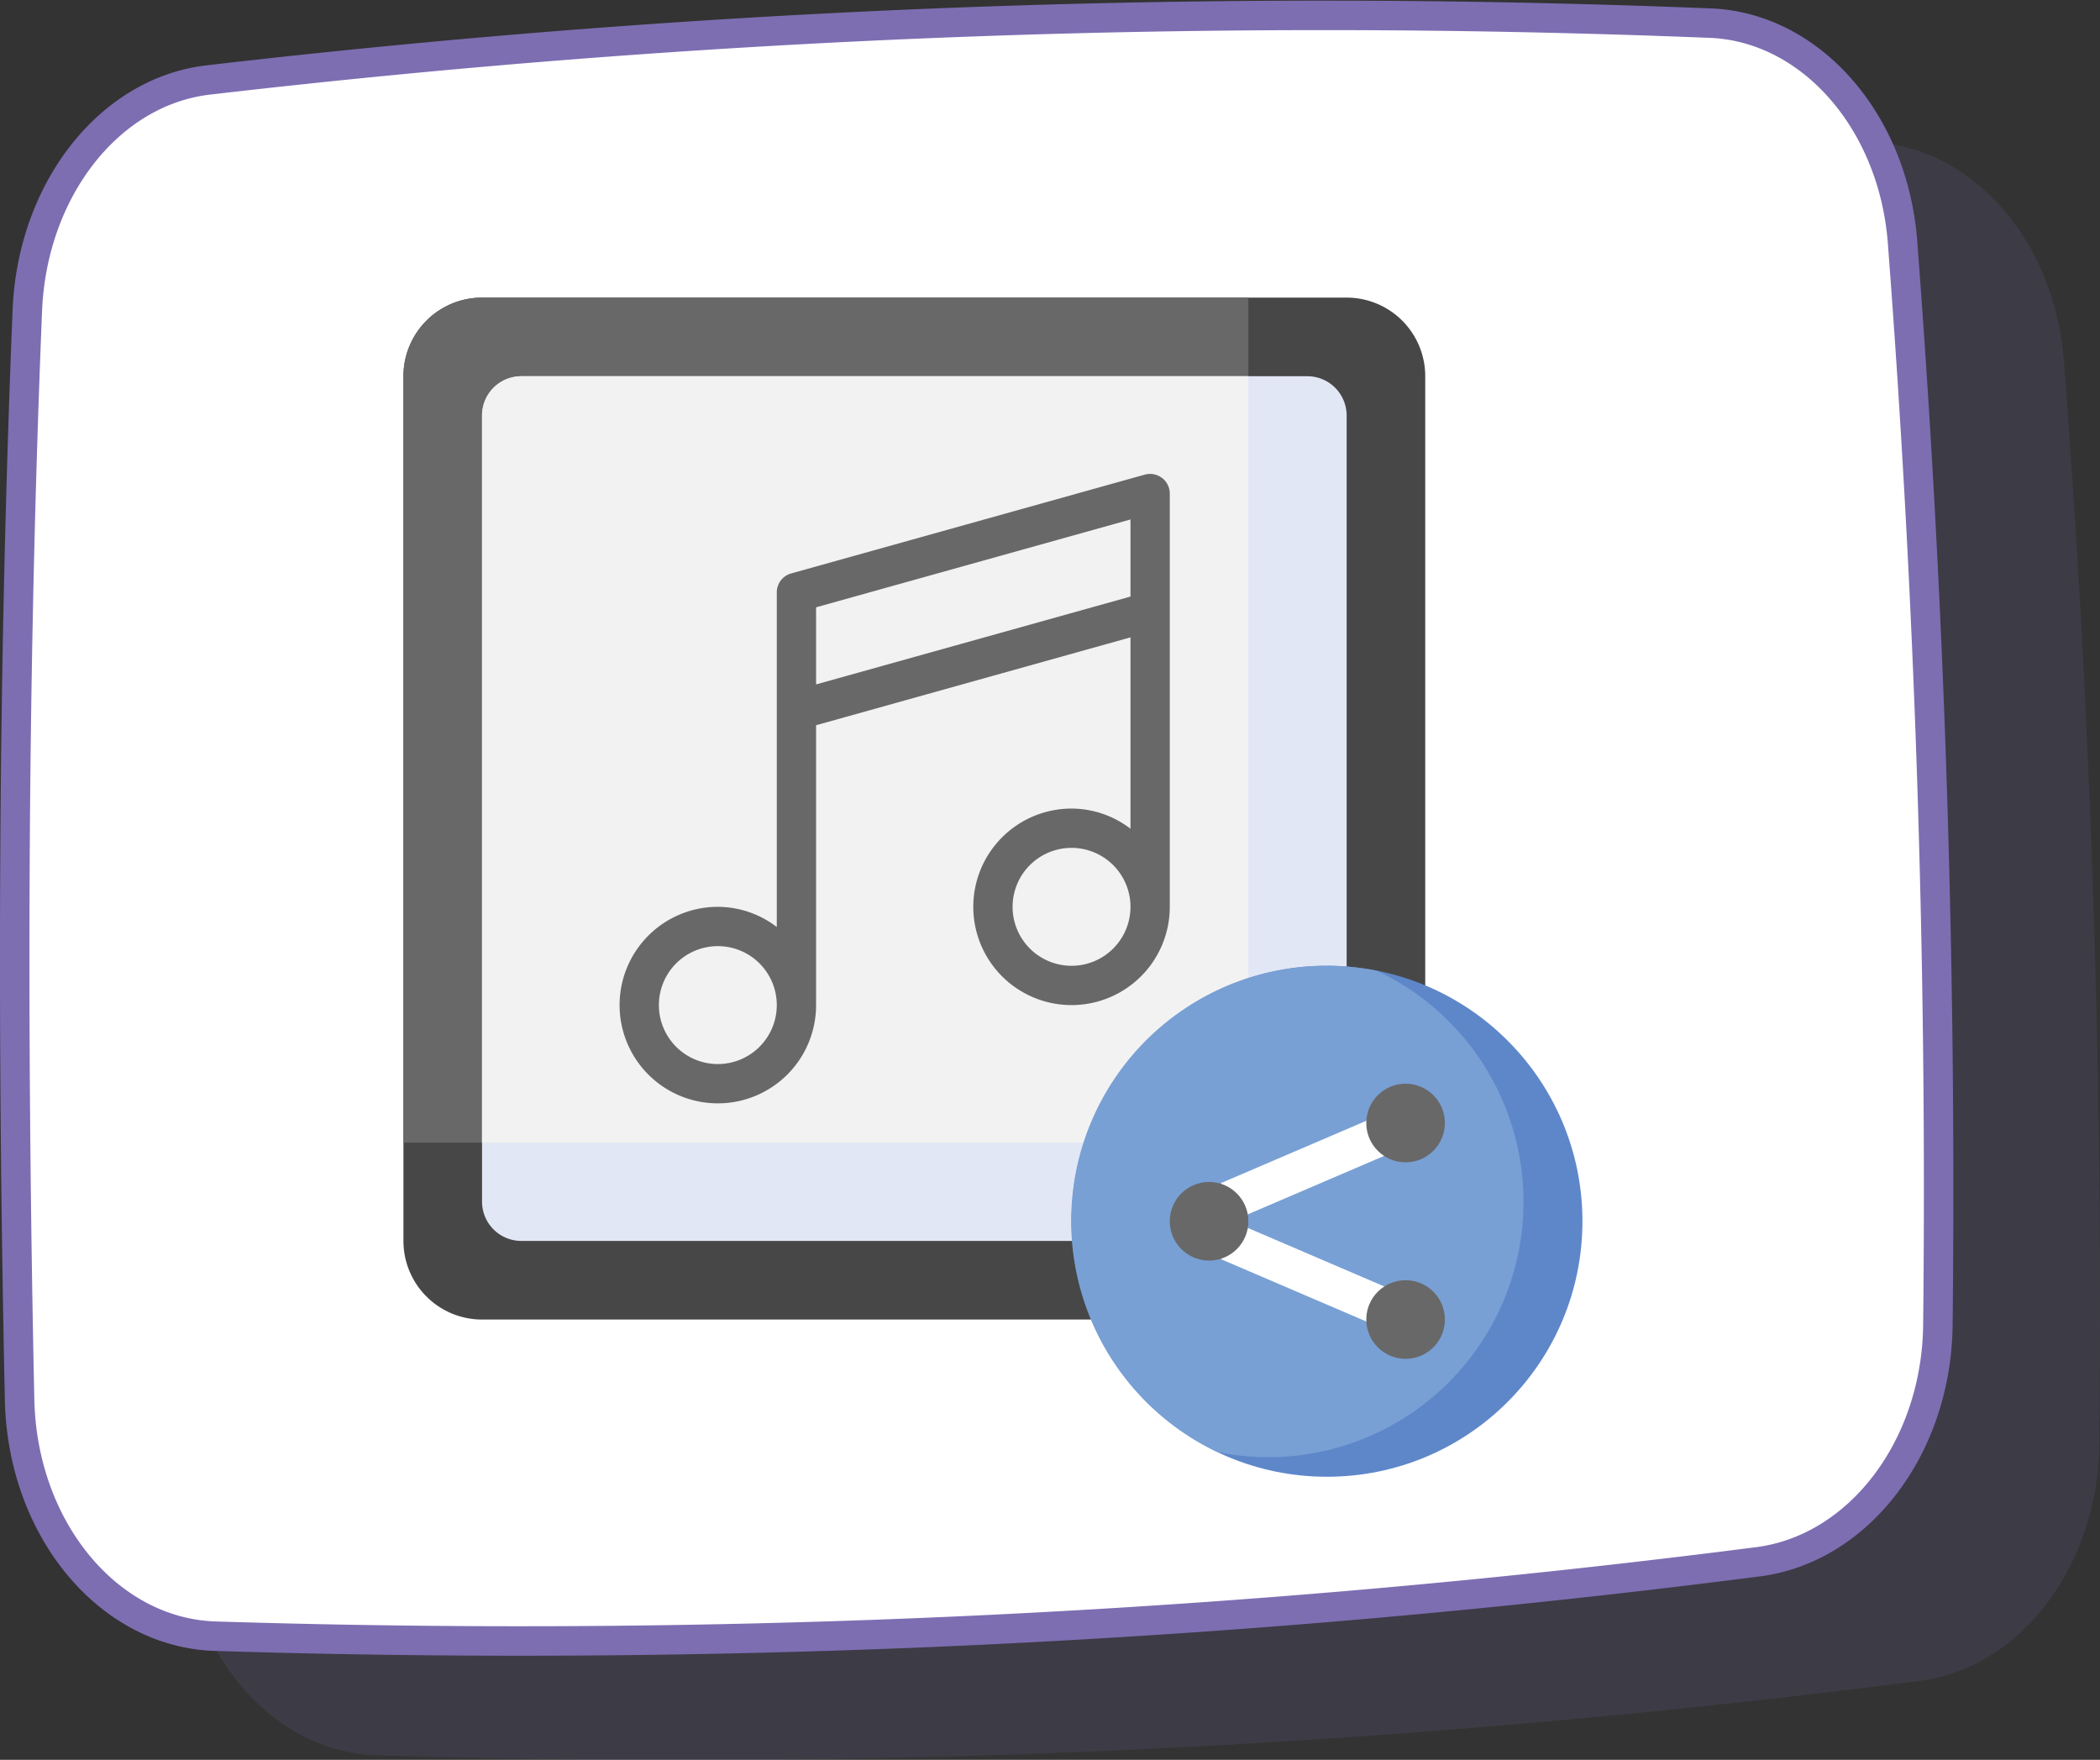 <svg xmlns="http://www.w3.org/2000/svg" width="106.87" height="89.548" viewBox="0 0 106.87 89.548">
  <rect x="0" y="0" width="106.87" height="89.548" fill="#333333" stroke="none"/>
  <g id="Grupo_1099922" data-name="Grupo 1099922" transform="translate(11869.055 11940.751)">
    <g id="Grupo_1099921" data-name="Grupo 1099921">
      <g id="Grupo_1099920" data-name="Grupo 1099920">
        <g id="Grupo_1099919" data-name="Grupo 1099919">
          <g id="Grupo_1099918" data-name="Grupo 1099918">
            <g id="Grupo_1099275" data-name="Grupo 1099275" transform="translate(-11907.335 -12000.363)">
              <path id="Trazado_873094" data-name="Trazado 873094" d="M145.112,133.1c.2-18.392-.4-36.8-1.8-55.111-.469-6.13-4.647-10.9-9.731-11.133a491.479,491.479,0,0,0-76.435,2.884c-5.077.558-9.011,5.575-9.263,11.735-.722,17.691-.807,35.993-.394,55.42.14,6.594,4.533,11.882,9.984,12.039a494.363,494.363,0,0,0,78.492-3.788C141.09,144.485,145.043,139.333,145.112,133.1Z" fill="#7d6eb2" opacity="0.15" style="mix-blend-mode: multiply;isolation: isolate"/>
              <path id="Trazado_873095" data-name="Trazado 873095" d="M136.9,127.035c.2-18.391-.4-36.8-1.8-55.11-.469-6.13-4.647-10.9-9.732-11.134a491.468,491.468,0,0,0-76.434,2.884c-5.077.559-9.011,5.576-9.263,11.736-.722,17.691-.807,35.992-.394,55.419.139,6.6,4.533,11.882,9.983,12.04a494.373,494.373,0,0,0,78.493-3.788C132.875,138.421,136.827,133.27,136.9,127.035Z" fill="#fff"/>
              <path id="Trazado_873096" data-name="Trazado 873096" d="M136.9,127.035c.2-18.391-.4-36.8-1.8-55.11-.469-6.13-4.647-10.9-9.732-11.134a491.468,491.468,0,0,0-76.434,2.884c-5.077.559-9.011,5.576-9.263,11.736-.722,17.691-.807,35.992-.394,55.419.139,6.6,4.533,11.882,9.983,12.04a494.373,494.373,0,0,0,78.493-3.788C132.875,138.421,136.827,133.27,136.9,127.035Z" fill="none" stroke="#7d6eb2" stroke-linecap="round" stroke-linejoin="round" stroke-width="1.5"/>
            </g>
            <g id="share" transform="translate(-11850.524 -11927.607)">
              <path id="Trazado_873363" data-name="Trazado 873363" d="M54,54H6a4,4,0,0,1-4-4V6A4,4,0,0,1,6,2H50a4,4,0,0,1,4,4Z" fill="#474747"/>
              <path id="Trazado_873364" data-name="Trazado 873364" d="M45,45V2H6A4,4,0,0,0,2,6V45Z" fill="#686868"/>
              <path id="Trazado_873365" data-name="Trazado 873365" d="M50,50H8a2,2,0,0,1-2-2V8A2,2,0,0,1,8,6H48a2,2,0,0,1,2,2Z" fill="#e2e7f6"/>
              <path id="Trazado_873366" data-name="Trazado 873366" d="M45,45V6H8A2,2,0,0,0,6,8V45Z" fill="#f2f2f2"/>
              <circle id="Elipse_11541" data-name="Elipse 11541" cx="13" cy="13" r="13" transform="translate(36 36)" fill="#5e87ca"/>
              <path id="Trazado_873367" data-name="Trazado 873367" d="M59,48a12.988,12.988,0,0,0-7.463-11.748,12.991,12.991,0,0,0-8.074,24.5A12.991,12.991,0,0,0,59,48Z" fill="#78a0d4"/>
              <path id="Trazado_873368" data-name="Trazado 873368" d="M43.648,45.286h8.7v2h-8.7Z" transform="matrix(0.919, -0.394, 0.394, 0.919, -14.346, 22.635)" fill="#fff"/>
              <path id="Trazado_873369" data-name="Trazado 873369" d="M47,47.362h2v8.7H47Z" transform="matrix(0.394, -0.919, 0.919, 0.394, -18.441, 75.461)" fill="#fff"/>
              <g id="Grupo_1099270" data-name="Grupo 1099270">
                <path id="Trazado_873370" data-name="Trazado 873370" d="M40.6,11.174a1,1,0,0,0-.874-.166l-18,5.029A1,1,0,0,0,21,17V34.026A4.948,4.948,0,0,0,18,33a5,5,0,1,0,5,5V23.759l16-4.471v9.738A4.948,4.948,0,0,0,36,28a5,5,0,1,0,5,5V11.971a1,1,0,0,0-.4-.8ZM18,41a3,3,0,1,1,3-3A3,3,0,0,1,18,41Zm5-19.318V17.759l16-4.47v3.923ZM36,36a3,3,0,1,1,3-3A3,3,0,0,1,36,36Z" fill="#686868"/>
                <circle id="Elipse_11542" data-name="Elipse 11542" cx="2" cy="2" r="2" transform="translate(41 47)" fill="#686868"/>
                <circle id="Elipse_11543" data-name="Elipse 11543" cx="2" cy="2" r="2" transform="translate(51 42)" fill="#686868"/>
                <circle id="Elipse_11544" data-name="Elipse 11544" cx="2" cy="2" r="2" transform="translate(51 52)" fill="#686868"/>
              </g>
            </g>
          </g>
        </g>
      </g>
    </g>
  </g>
</svg>
